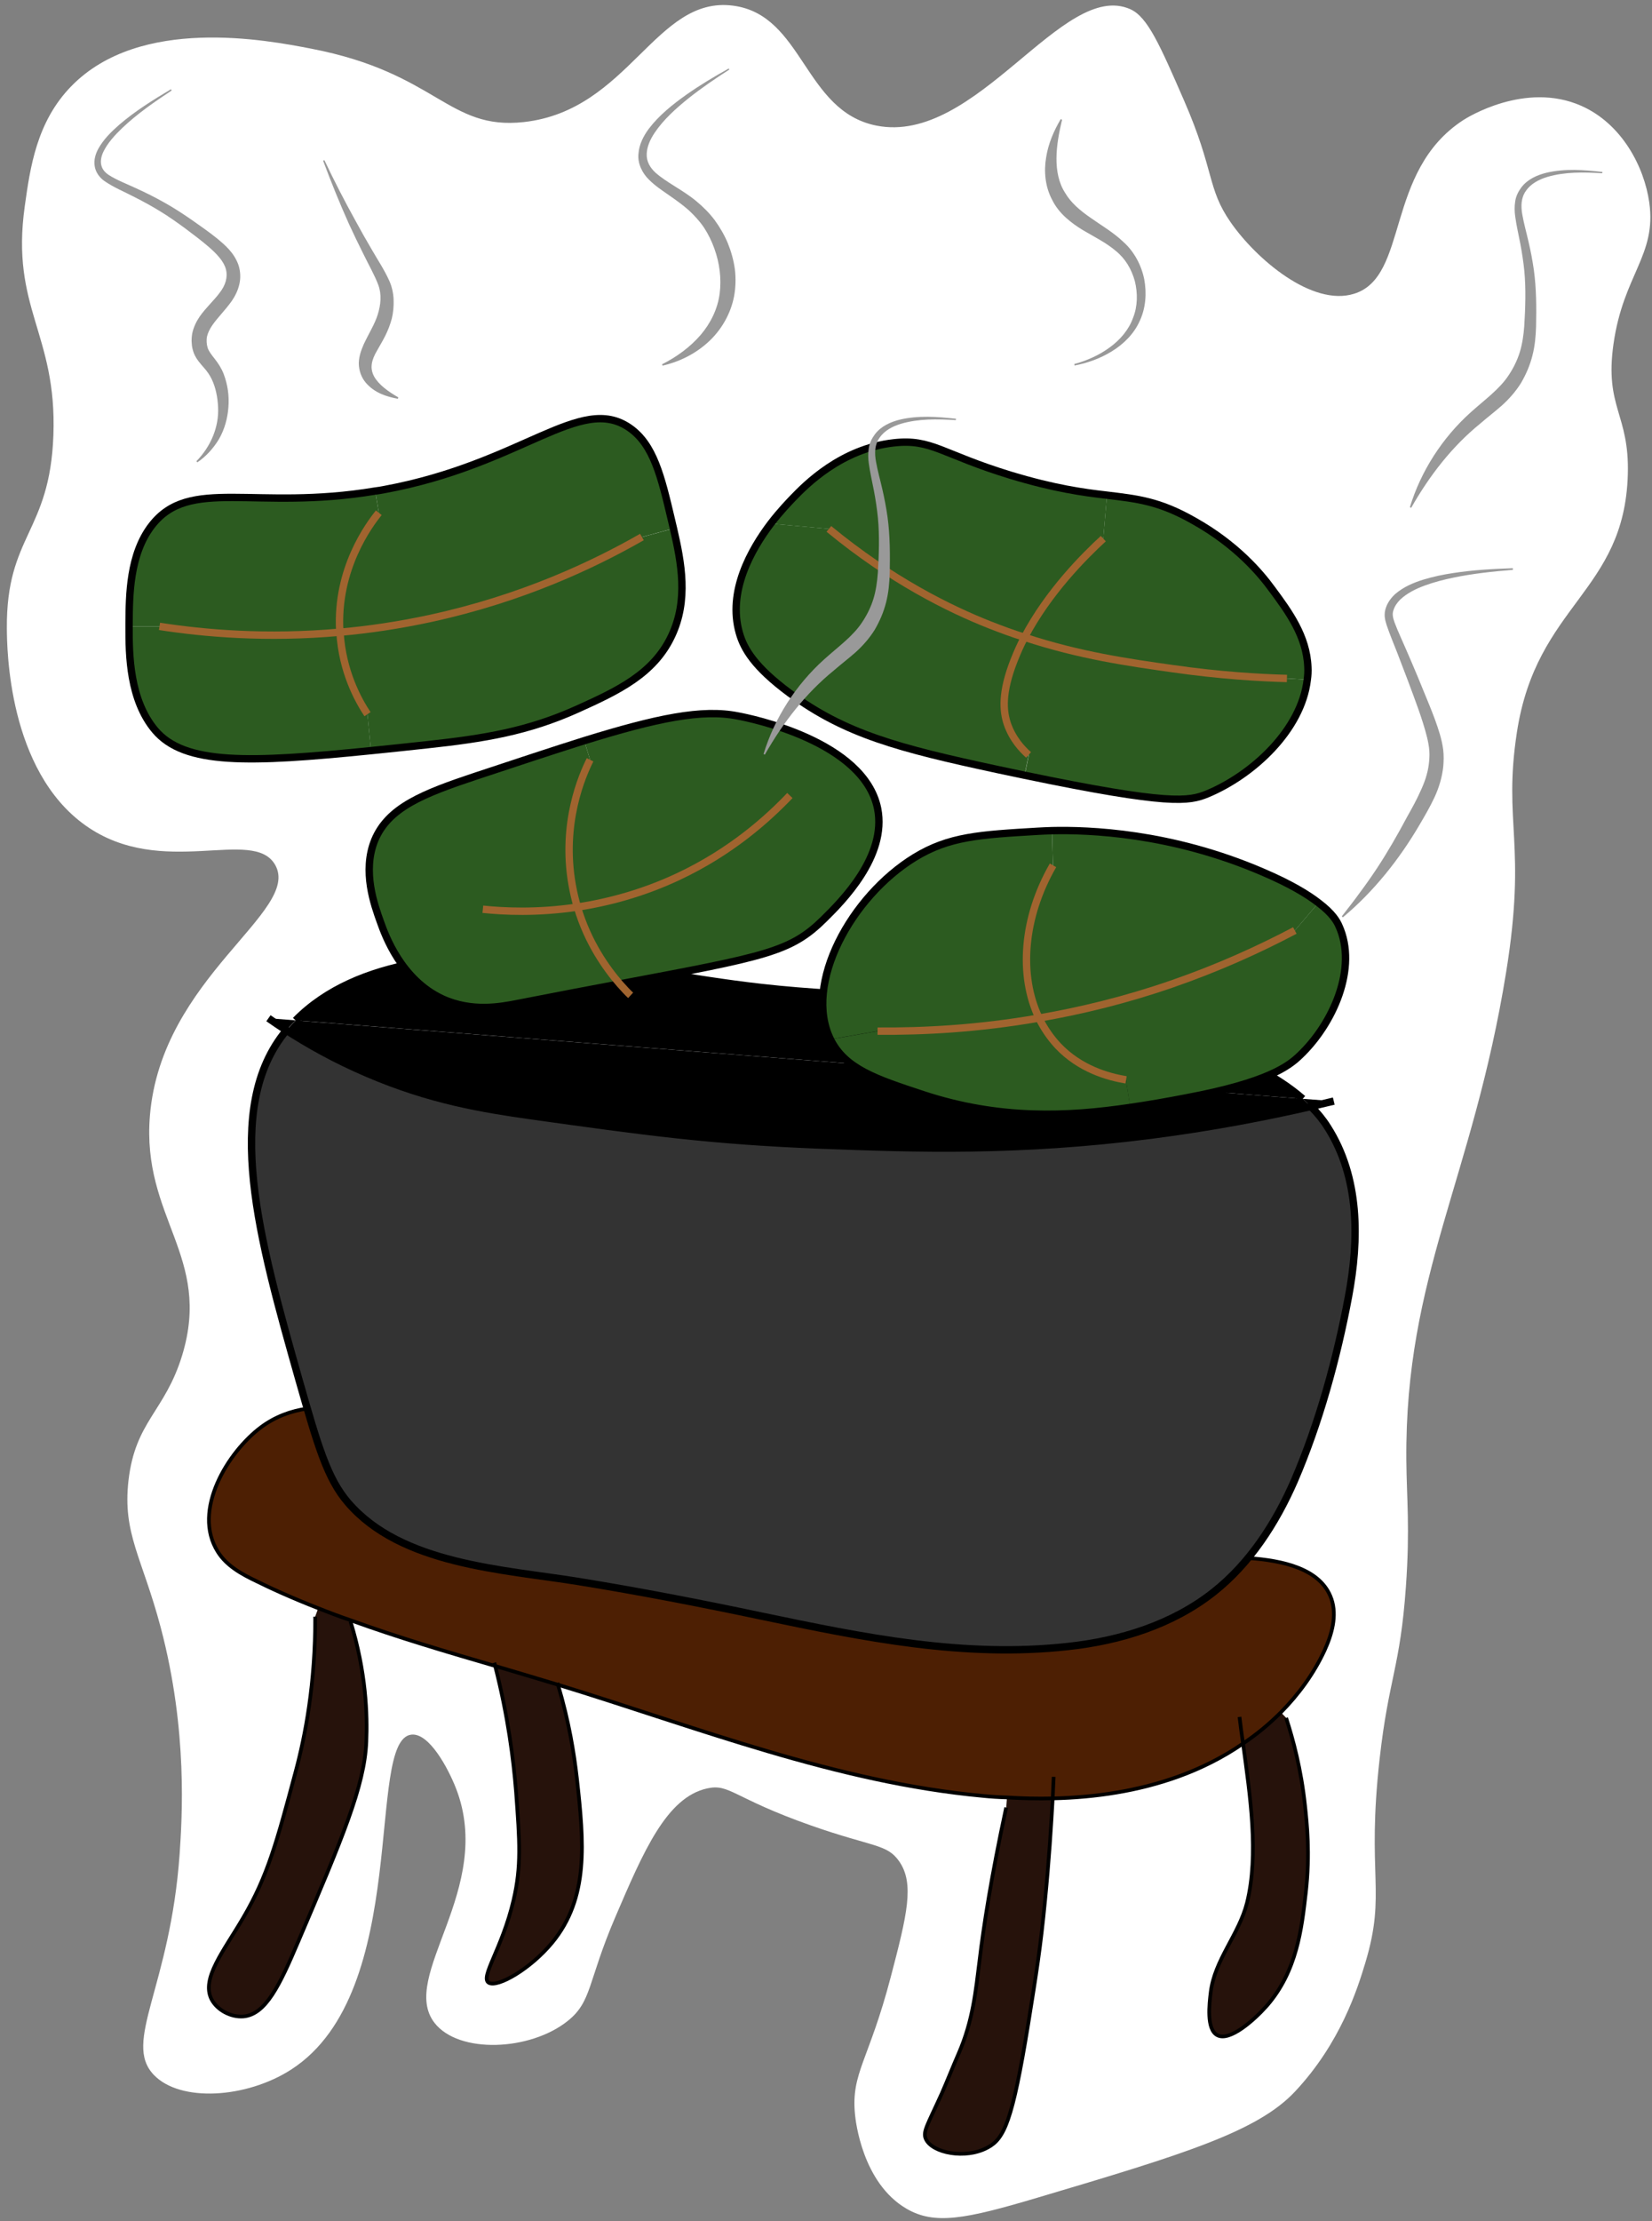 <svg xmlns="http://www.w3.org/2000/svg" viewBox="0 0 224 301" width="256" height="344"><rect x="0" y="0" width="224" height="301" fill="#808080" stroke="none"/><style>tspan { white-space:pre }.shp0 { fill: #ffffff } .shp1 { fill: #4d1f03 } .shp2 { fill: #26120b } .shp3 { fill: none;stroke: #000000;stroke-width: 0.5 } .shp4 { fill: #333333 } .shp5 { fill: #000000 } .shp6 { fill: none;stroke: #000000 } .shp7 { fill: #2c5b20 } .shp8 { fill: none;stroke: #a0642f } .shp9 { fill: #999999 } </style><g ></g><g ><g ><path class="shp0" d="M21.79 220.53C19.28 211.06 16.6 207.83 17.42 200.64C18.35 192.55 22.36 191.31 24.7 183.66C28.79 170.23 19.18 165.07 20.33 151.16C21.89 132.4 40.91 123.52 37.31 117.2C34.33 111.97 21.97 119.21 11.6 111.86C1.08 104.4 0.95 87.84 0.93 85.18C0.83 72.5 6.76 72.21 7.24 58.98C7.74 45.18 1.41 41.79 3.36 27.93C4.09 22.71 4.96 16.5 9.67 11.68C18.98 2.13 36.12 5.42 42.17 6.59C59.32 9.88 60.7 17.68 71.04 16.54C85.32 14.95 88.86 -0.63 99.42 0.77C108.94 2.03 108.99 15.06 118.83 17.02C132.43 19.73 144.08 -2.85 153.27 1.25C155.61 2.3 157.26 6.07 160.55 13.62C164.73 23.21 163.64 25.48 166.86 30.11C170.32 35.1 177.91 41.58 183.6 39.81C191.09 37.49 187.69 23.25 198.4 16.28C198.89 15.96 206.81 10.98 214.41 14.34C219.94 16.79 222.95 22.62 223.63 27.44C224.64 34.63 220.12 37.19 218.78 46.6C217.55 55.27 220.96 56.06 220.72 64.31C220.26 80.29 208.34 81.87 205.68 99.24C203.78 111.66 207.06 114.2 204.22 131.75C199.68 159.83 190.49 172.84 190.69 197.84C190.73 203 191.2 207.07 190.63 215.03C189.85 226.01 188.3 227.38 187.07 238.32C185.27 254.33 188.02 256.37 185.13 265.97C184.07 269.49 181.78 276.83 175.59 283.43C170.49 288.87 160.47 291.93 140.63 297.82C130.89 300.71 126.73 301.54 122.88 299.28C116.93 295.78 116.01 287.41 115.93 286.5C115.39 280.88 117.8 279.28 120.78 267.9C122.98 259.51 124.04 255.25 121.91 252.21C120.26 249.85 118.35 250.32 109.94 247.36C99.35 243.63 98.94 241.66 95.87 242.35C90.38 243.57 87.26 250.85 83.42 259.81C79.64 268.63 80.29 271.23 76.95 273.88C71.86 277.93 62.2 278.34 58.92 274.12C54.01 267.81 67.14 256 61.83 242.34C60.76 239.6 58.18 234.78 55.77 235.06C49.49 235.8 55.88 269.83 39.52 280.42C33.45 284.35 24.43 284.93 20.84 281.15C16.6 276.67 23.08 269.35 24.36 251.19C24.67 246.5 25.51 234.57 21.79 220.53Z" /><g ><g ><g ><path class="shp1" d="M75.64 228.29C75.61 228.29 75.56 228.26 75.53 228.26C72.73 227.41 69.93 226.57 67.13 225.75C60.55 223.82 53.99 221.89 47.57 219.57C46.09 219.07 44.61 218.51 43.16 217.93C41.44 217.27 39.75 216.56 38.09 215.82C37.01 215.34 35.92 214.84 34.87 214.31C32.83 213.33 30.72 212.2 29.53 210.27C26.01 204.69 30.9 196.74 35.42 193.38C42.98 187.78 54.16 192.22 62.03 194.83C96.47 206.3 133.18 208.36 169.36 211.14C173.75 211.46 179.11 212.49 180.54 216.69C181.31 218.96 180.59 221.47 179.59 223.67C178.14 226.79 176.1 229.59 173.67 232.05C172.11 233.61 170.39 235.04 168.54 236.28C165.82 238.16 162.83 239.64 159.77 240.75C154.33 242.71 148.56 243.58 142.75 243.71C140.69 243.76 138.6 243.71 136.54 243.58C135.46 243.55 134.35 243.47 133.26 243.37C113.44 241.53 94.67 234.13 75.64 228.29Z" /><path class="shp2" d="M176.95 244.65C177.21 247.06 177.66 251.18 177.06 256.46C176.5 261.32 175.87 267.11 171.75 271.82C170.03 273.75 166.73 276.68 165.06 275.78C163.55 274.99 163.98 271.5 164.16 269.99C164.69 265.55 167.97 262.19 169.08 257.86C170.72 251.28 169.5 243.3 168.55 236.27C170.4 235.03 172.12 233.6 173.68 232.04L174.39 232.78C175.34 235.72 176.42 239.76 176.95 244.65Z" /><path class="shp2" d="M136.54 243.57C138.6 243.7 140.69 243.75 142.75 243.7C142.54 247.45 142.25 252.1 141.72 257.47C141.09 264 140.53 267.43 139.42 274.33C137.28 287.47 136.17 289.82 133.95 291.01C130.91 292.68 126.39 291.75 125.55 289.87C125.1 288.89 125.76 287.99 127.69 283.74C128.48 281.94 129.2 280.09 129.99 278.3C131.97 273.75 132.32 269.66 132.82 265.75C133.38 261.1 134.41 254.41 136.44 244.95L136.54 243.57Z" /><path class="shp2" d="M78.21 240.95C79.19 249.7 79.88 257.18 74.85 263.26C71.92 266.8 67.45 269.39 66.26 268.68C65.04 267.94 68.06 264.13 69.62 257.5C70.7 252.9 70.47 249.54 69.96 242.78C69.62 238.39 68.88 232.55 67.13 225.76C69.93 226.58 72.73 227.43 75.53 228.27C75.56 228.27 75.61 228.3 75.64 228.3C77.15 233.31 77.84 237.68 78.21 240.95Z" /><path class="shp2" d="M47.52 219.73C49.63 226.6 49.82 232.34 49.66 236.06C49.4 242.06 46.41 249.09 40.41 263.15C37.9 269.04 36.02 272.98 32.98 273.25C31.31 273.38 29.44 272.4 28.67 270.92C27.24 268.09 30.34 264.37 32.98 259.85C36.28 254.25 37.55 249.52 40.09 240.03C41.39 235.22 42.76 228.14 42.73 219.07L43.15 217.93C44.6 218.51 46.08 219.07 47.56 219.57L47.52 219.73Z" /></g><g ><path class="shp3" d="M173.67 232.05C176.1 229.59 178.14 226.79 179.59 223.67C180.59 221.48 181.31 218.97 180.54 216.69C179.11 212.49 173.75 211.46 169.36 211.14C133.18 208.36 96.47 206.3 62.03 194.83C54.15 192.21 42.97 187.77 35.42 193.38C30.9 196.74 26.01 204.69 29.53 210.27C30.72 212.2 32.83 213.34 34.87 214.31C35.93 214.84 37.01 215.34 38.09 215.82C39.76 216.56 41.45 217.27 43.16 217.93C44.61 218.51 46.09 219.07 47.57 219.57C53.99 221.9 60.55 223.83 67.13 225.75C69.93 226.57 72.73 227.42 75.53 228.26C75.56 228.26 75.61 228.29 75.64 228.29C94.67 234.13 113.43 241.53 133.26 243.36C134.34 243.47 135.45 243.54 136.54 243.57C138.6 243.7 140.69 243.75 142.75 243.7C148.56 243.57 154.33 242.7 159.77 240.74C162.84 239.63 165.82 238.15 168.54 236.27C170.4 235.03 172.11 233.61 173.67 232.05Z" /><path class="shp3" d="M42.74 219.07C42.77 228.14 41.39 235.22 40.1 240.03C37.56 249.52 36.29 254.25 32.99 259.85C30.35 264.37 27.25 268.1 28.68 270.92C29.45 272.4 31.32 273.38 32.99 273.25C36.03 272.99 37.91 269.05 40.42 263.15C46.42 249.09 49.41 242.06 49.67 236.06C49.83 232.33 49.64 226.6 47.53 219.73" /><path class="shp3" d="M67.03 225.31C67.08 225.47 67.11 225.63 67.14 225.76C68.88 232.55 69.62 238.39 69.97 242.78C70.47 249.55 70.71 252.9 69.63 257.5C68.07 264.13 65.06 267.94 66.27 268.68C67.46 269.39 71.93 266.8 74.86 263.26C79.88 257.18 79.19 249.7 78.22 240.95C77.85 237.67 77.16 233.31 75.66 228.29C75.63 228.21 75.61 228.13 75.58 228.05" /><path class="shp3" d="M136.43 244.94C134.39 254.4 133.36 261.09 132.81 265.74C132.31 269.65 131.96 273.75 129.98 278.29C129.19 280.09 128.47 281.94 127.68 283.73C125.75 287.99 125.09 288.88 125.54 289.86C126.39 291.74 130.91 292.66 133.94 291C136.16 289.81 137.27 287.46 139.41 274.32C140.52 267.42 141.08 263.99 141.71 257.46C142.24 252.09 142.53 247.44 142.74 243.69C142.79 242.66 142.82 241.68 142.87 240.78" /><path class="shp3" d="M174.39 232.79C175.34 235.72 176.43 239.77 176.95 244.66C177.21 247.07 177.66 251.19 177.06 256.47C176.5 261.33 175.87 267.12 171.75 271.83C170.03 273.76 166.73 276.69 165.06 275.79C163.55 275 163.98 271.51 164.16 270C164.69 265.56 167.97 262.2 169.08 257.87C170.72 251.29 169.5 243.31 168.55 236.28C168.36 235.04 168.21 233.82 168.07 232.66" /></g></g></g><g ><g ><g ><path class="shp4" d="M179.99 152.73C184.38 159.58 184.3 167.98 182.84 175.7C181.28 184.05 178.85 192.88 175.49 200.68C172.98 206.42 169.46 211.86 164.55 215.75C158.97 220.16 151.92 222.36 144.86 223.12C130.69 224.71 117.08 221.9 103.31 219.02C95.06 217.28 86.76 215.66 78.44 214.32C68.16 212.65 54.42 212.05 47.17 203.62C44.37 200.37 43.07 195.9 40.56 187.1C35.14 167.99 30.07 150.15 38.82 139.63C41.65 141.45 45.35 143.57 49.81 145.47C58.37 149.14 65.51 150.28 72.06 151.21C87.18 153.32 96.22 154.59 111.04 155.17C124.15 155.67 137.95 156.15 155.97 153.85C164.64 152.74 172.04 151.26 177.72 149.96C178.62 150.83 179.36 151.73 179.99 152.73Z" /><path class="shp5" d="M176.64 148.9L180.87 149.22C179.89 149.46 178.86 149.7 177.75 149.96C177.4 149.58 177.03 149.24 176.64 148.9Z" /><path class="shp5" d="M176.64 148.9C177.04 149.24 177.41 149.59 177.75 149.96C172.07 151.26 164.67 152.74 156 153.85C137.97 156.15 124.18 155.67 111.07 155.17C96.24 154.59 87.2 153.32 72.09 151.21C65.54 150.28 58.4 149.15 49.84 145.47C45.37 143.57 41.67 141.45 38.85 139.63C38.88 139.6 38.9 139.55 38.93 139.52C39.3 139.1 39.67 138.67 40.09 138.28L176.64 148.9Z" /><path class="shp5" d="M176.64 148.9L40.07 138.27C48.5 129.71 63.14 129.05 74.35 129.89C84.02 130.63 93.54 132.72 103.18 133.8C116.21 135.28 129.4 134.91 142.4 136.52C149.54 137.42 156.62 138.93 163.31 141.57C167.68 143.29 172.83 145.57 176.64 148.9Z" /><path class="shp5" d="M40.07 138.27C39.65 138.67 39.28 139.09 38.91 139.51C38.88 139.54 38.86 139.59 38.83 139.62C37.93 139.04 37.11 138.48 36.4 137.98L40.07 138.27Z" /></g><g ><path class="shp6" d="M176.64 148.9C172.83 145.57 167.68 143.3 163.32 141.58C156.63 138.94 149.55 137.43 142.41 136.53C129.41 134.92 116.22 135.29 103.19 133.81C93.54 132.73 84.03 130.64 74.36 129.9C63.15 129.05 48.51 129.71 40.08 138.28" /><path class="shp6" d="M38.83 139.62C30.08 150.14 35.16 167.98 40.57 187.09C43.08 195.89 44.38 200.36 47.18 203.61C54.42 212.04 68.17 212.65 78.45 214.31C86.78 215.66 95.07 217.27 103.32 219.01C117.09 221.89 130.7 224.69 144.87 223.11C151.93 222.34 158.98 220.15 164.56 215.74C169.48 211.85 172.99 206.41 175.5 200.67C178.86 192.87 181.29 184.05 182.85 175.69C184.3 167.97 184.38 159.57 180 152.72C179.37 151.72 178.63 150.82 177.75 149.94" /><path class="shp6" d="M36.4 137.98C37.11 138.48 37.93 139.04 38.83 139.62C41.66 141.44 45.36 143.56 49.82 145.46C58.38 149.13 65.52 150.27 72.07 151.2C87.19 153.31 96.23 154.58 111.05 155.16C124.16 155.66 137.96 156.14 155.98 153.84C164.65 152.73 172.05 151.25 177.73 149.95C178.84 149.69 179.87 149.45 180.85 149.21" /></g></g></g><g ><g ><g ><path class="shp7" d="M181.53 125.43C184.17 131.17 180.71 138.8 176.24 143.03C174.76 144.46 171.88 146.7 160.83 148.77C158.35 149.25 155.83 149.7 153.24 150.07L152.68 146.34C150.25 145.94 146.42 144.89 143.43 141.71C142.4 140.6 141.53 139.33 140.87 137.96C146.53 136.98 152.55 135.53 158.84 133.36C165.18 131.17 170.76 128.63 175.57 126.09L178.77 122.34C180.73 123.82 181.29 124.9 181.53 125.43Z" /><path class="shp7" d="M178.78 122.34L175.58 126.09C170.77 128.63 165.19 131.16 158.85 133.36C152.56 135.53 146.53 136.98 140.88 137.96C138.16 132.25 138.66 124.43 142.78 117.27L142.65 112.57C147.57 112.46 158.72 112.81 171.19 118.17C174.92 119.75 177.27 121.17 178.78 122.34Z" /><path class="shp7" d="M177.35 90.41C177.38 90.99 177.35 91.55 177.27 92.1L174.49 91.94C170.68 91.83 165.37 91.52 159.05 90.62C153.05 89.77 146.42 88.85 138.91 86.36C142.13 80.23 146.97 75.39 149.59 72.99L150.09 67.1C154.19 67.6 157.17 67.89 161.9 70.59C167.64 73.81 170.89 77.67 172.47 79.84C174.76 82.9 177.19 86.21 177.35 90.41Z" /><path class="shp7" d="M174.5 91.94L177.28 92.1C176.49 98.89 169.93 105 163.7 107.59C161.22 108.59 158.65 109.15 138.94 105.05L139.5 102.3C138.6 101.51 137.33 100.13 136.62 98.1C136.04 96.36 135.8 93.9 137.52 89.51C137.94 88.43 138.42 87.37 138.95 86.36C146.46 88.84 153.09 89.77 159.09 90.62C165.38 91.52 170.69 91.84 174.5 91.94Z" /><path class="shp7" d="M152.69 146.33L153.25 150.06C144.74 151.33 135.49 151.73 125.16 148.32C118.79 146.23 114.59 144.86 112.61 140.84L119.01 139.73C125.14 139.78 132.59 139.41 140.89 137.96C141.55 139.33 142.42 140.6 143.45 141.71C146.43 144.88 150.26 145.94 152.69 146.33Z" /><path class="shp7" d="M150.1 67.1L149.6 72.99C146.98 75.4 142.15 80.23 138.92 86.36C137.39 85.88 135.8 85.3 134.19 84.67C128.72 82.5 120.82 78.62 112.39 71.67L104.51 70.96C105.83 69.24 107.05 68 107.52 67.5C109.26 65.7 114.05 60.81 121.18 60.02C126.33 59.44 127.66 61.55 137.04 64.41C142.99 66.2 146.88 66.73 150.1 67.1Z" /><path class="shp7" d="M142.65 112.56L142.78 117.26C138.66 124.42 138.15 132.25 140.88 137.95C132.58 139.4 125.13 139.77 119 139.72L112.6 140.83C108.93 133.32 115.4 121.46 124.04 116.17C128.69 113.34 132.79 113.1 140.8 112.63C141.25 112.61 141.86 112.58 142.65 112.56Z" /><path class="shp7" d="M139.48 102.3L138.92 105.05C137.76 104.81 136.54 104.55 135.27 104.28C121.84 101.4 114.58 99.47 107.07 93.92C102.29 90.38 100.86 87.92 100.25 85.78C98.64 80.15 101.81 74.52 104.51 70.95L112.39 71.66C120.82 78.61 128.72 82.5 134.19 84.66C135.8 85.29 137.39 85.88 138.92 86.35C138.39 87.35 137.92 88.41 137.49 89.5C135.77 93.89 136.01 96.35 136.59 98.09C137.31 100.13 138.58 101.51 139.48 102.3Z" /><path class="shp7" d="M78.29 122.92C78 121.97 77.76 120.96 77.58 119.91C76.1 111.56 78.95 105.08 80.01 102.97L79.22 100.38C89.05 97.34 95.21 96.05 100.05 97.02C101.74 97.34 117.15 100.43 119 109.57C120.3 116.05 114.11 122.18 111.73 124.53C107.18 129.02 103.93 129.58 84.03 133.33C82.26 131.27 79.72 127.78 78.29 122.92Z" /><path class="shp7" d="M91.32 71.62C92.4 76.3 93.36 81.32 91.06 86.18C88.63 91.33 83.79 93.61 78.29 96.09C71.6 99.1 65.74 100.08 57.81 100.93C55.14 101.22 52.63 101.49 50.3 101.72L49.82 96.78C48.58 94.9 46.41 91.02 46.09 85.68C49.98 85.34 54.1 84.73 58.41 83.8C70.81 81.1 80.48 76.53 87.03 72.78L91.32 71.62Z" /><path class="shp7" d="M91.06 70.53C91.14 70.9 91.25 71.24 91.32 71.61L87.04 72.77C80.49 76.52 70.81 81.1 58.42 83.79C54.11 84.72 49.99 85.32 46.1 85.67C46.07 85.62 46.07 85.59 46.07 85.54C45.57 77.03 50.11 71.03 51.36 69.47L50.88 66.54C51.28 66.49 51.67 66.43 52.07 66.35C70.86 62.89 78.68 53.35 85.35 57.97C88.63 60.25 89.66 64.59 91.06 70.53Z" /><path class="shp7" d="M78.29 122.92C79.72 127.78 82.25 131.27 84.03 133.33C80.09 134.07 75.49 134.94 70.1 136C67.93 136.42 63.97 137.19 59.95 135.34C54.4 132.75 52.23 126.75 51.6 124.98C50.75 122.65 49.09 118.08 50.81 113.85C52.66 109.41 57.34 107.56 64.58 105.15C70.24 103.27 75.07 101.66 79.22 100.37L80.01 102.96C78.95 105.07 76.1 111.55 77.58 119.9C77.76 120.96 78 121.97 78.29 122.92Z" /><path class="shp7" d="M50.88 66.54L51.36 69.47C50.12 71.03 45.57 77.03 46.07 85.54C46.07 85.59 46.07 85.62 46.1 85.67C36.08 86.57 27.63 85.8 21.63 84.88L17.5 84.88C17.5 84.72 17.5 84.56 17.5 84.4C17.53 80.73 17.55 75.1 20.59 71.19C25.72 64.59 34.55 69.26 50.88 66.54Z" /><path class="shp7" d="M49.83 96.78L50.31 101.72C33.76 103.39 25.02 103.68 21.03 98.94C17.59 94.84 17.49 88.79 17.51 84.88L21.63 84.88C27.63 85.81 36.09 86.57 46.1 85.67C46.42 91.02 48.59 94.9 49.83 96.78Z" /></g><g ><path class="shp6" d="M79.22 100.37C75.07 101.67 70.23 103.28 64.58 105.15C57.34 107.56 52.66 109.41 50.81 113.85C49.09 118.08 50.76 122.65 51.6 124.98C52.23 126.75 54.4 132.75 59.95 135.34C63.97 137.19 67.93 136.42 70.1 136C75.49 134.94 80.09 134.07 84.03 133.33C103.93 129.58 107.18 129.02 111.73 124.53C114.11 122.18 120.29 116.05 119 109.57C117.15 100.43 101.74 97.33 100.05 97.02C95.21 96.04 89.05 97.33 79.22 100.37Z" /><path class="shp6" d="M91.32 71.62C92.4 76.3 93.36 81.32 91.06 86.18C88.63 91.33 83.79 93.61 78.29 96.09C71.6 99.1 65.74 100.08 57.81 100.93C55.14 101.22 52.63 101.49 50.3 101.72C33.75 103.39 25.01 103.68 21.02 98.94C17.58 94.84 17.48 88.79 17.5 84.88C17.5 84.72 17.5 84.56 17.5 84.4C17.53 80.73 17.55 75.1 20.59 71.19C25.72 64.58 34.54 69.26 50.88 66.54C51.28 66.49 51.67 66.43 52.07 66.35C70.86 62.89 78.68 53.35 85.35 57.97C88.63 60.24 89.66 64.58 91.06 70.52C91.14 70.9 91.24 71.25 91.32 71.62Z" /><path class="shp6" d="M138.92 105.05C137.76 104.81 136.54 104.55 135.27 104.28C121.84 101.4 114.58 99.47 107.07 93.92C102.29 90.38 100.86 87.92 100.25 85.78C98.64 80.15 101.81 74.52 104.51 70.95C105.83 69.23 107.05 67.99 107.52 67.49C109.26 65.69 114.05 60.8 121.18 60.01C126.33 59.43 127.66 61.54 137.04 64.4C142.99 66.2 146.87 66.73 150.1 67.1C154.2 67.6 157.18 67.89 161.91 70.59C167.65 73.81 170.9 77.67 172.48 79.84C174.75 82.91 177.18 86.21 177.34 90.41C177.37 90.99 177.34 91.55 177.26 92.1C176.47 98.89 169.91 105 163.68 107.59C161.2 108.59 158.64 109.15 138.92 105.05Z" /><path class="shp6" d="M112.6 140.84C108.93 133.33 115.4 121.47 124.04 116.18C128.69 113.35 132.79 113.11 140.8 112.64C141.25 112.61 141.86 112.59 142.65 112.56C147.57 112.45 158.72 112.8 171.19 118.16C174.92 119.75 177.27 121.17 178.78 122.34C180.74 123.82 181.29 124.9 181.53 125.43C184.17 131.17 180.71 138.8 176.24 143.03C174.76 144.46 171.88 146.7 160.83 148.77C158.35 149.25 155.83 149.7 153.24 150.07C144.73 151.34 135.48 151.74 125.15 148.33C118.78 146.23 114.58 144.85 112.6 140.84Z" /><path class="shp8" d="M51.36 69.48C50.12 71.04 45.57 77.04 46.07 85.55C46.07 85.6 46.07 85.63 46.1 85.68C46.42 91.02 48.58 94.9 49.83 96.78" /><path class="shp8" d="M21.63 84.88C27.63 85.81 36.09 86.57 46.1 85.67C49.99 85.33 54.11 84.72 58.42 83.79C70.82 81.09 80.49 76.52 87.04 72.77" /><path class="shp8" d="M80.01 102.96C78.95 105.07 76.1 111.55 77.58 119.9C77.77 120.96 78 121.96 78.29 122.91C79.72 127.77 82.25 131.26 84.03 133.32C84.64 134.01 85.14 134.54 85.51 134.88" /><path class="shp8" d="M65.47 123.21C68.25 123.5 72.82 123.74 78.29 122.92C82.41 122.29 87.09 121.07 91.9 118.82C99.12 115.44 104.08 110.97 107.1 107.8" /><path class="shp8" d="M112.39 71.67C120.82 78.62 128.72 82.51 134.19 84.67C135.8 85.3 137.39 85.89 138.92 86.36C146.43 88.84 153.06 89.77 159.06 90.62C165.38 91.52 170.69 91.84 174.5 91.94" /><path class="shp8" d="M149.6 72.99C146.98 75.4 142.15 80.23 138.92 86.36C138.39 87.36 137.92 88.42 137.49 89.51C135.77 93.9 136.01 96.36 136.59 98.1C137.3 100.14 138.57 101.51 139.47 102.3" /><path class="shp8" d="M118.99 139.73C125.12 139.78 132.57 139.41 140.87 137.96C146.53 136.98 152.55 135.53 158.84 133.36C165.18 131.17 170.76 128.63 175.57 126.09" /><path class="shp8" d="M142.78 117.26C138.66 124.42 138.15 132.25 140.88 137.95C141.54 139.32 142.41 140.59 143.44 141.7C146.43 144.87 150.26 145.93 152.69 146.33" /></g></g></g><g ><path class="shp9" d="M217.24 23.48C214.75 23.32 212.18 23.28 209.82 23.97C208.66 24.32 207.55 24.91 206.91 25.86C206.23 26.8 206.2 27.97 206.43 29.16C206.64 30.35 206.99 31.57 207.27 32.81C207.56 34.05 207.8 35.31 207.98 36.58C208.33 39.14 208.33 41.69 208.28 44.24C208.24 45.52 208.13 46.85 207.79 48.17C207.46 49.48 206.93 50.72 206.24 51.9C205.52 53.06 204.59 54.1 203.62 54.97C202.63 55.84 201.64 56.59 200.71 57.4C196.9 60.49 193.85 64.42 191.35 68.81L191.17 68.73C192.65 63.88 195.54 59.36 199.39 55.9C201.32 54.16 203.31 52.76 204.57 50.84C205.21 49.88 205.74 48.81 206.08 47.7C206.42 46.58 206.59 45.4 206.68 44.17C206.83 41.69 206.92 39.19 206.69 36.74C206.57 35.51 206.38 34.29 206.15 33.06C205.92 31.83 205.62 30.61 205.45 29.32C205.36 28.68 205.34 27.99 205.45 27.3C205.54 26.61 205.87 25.95 206.28 25.4C207.13 24.28 208.43 23.72 209.68 23.41C212.21 22.82 214.78 23.02 217.28 23.3L217.24 23.48Z" /></g><g ><path class="shp9" d="M129.6 56.93C127.11 56.77 124.54 56.73 122.18 57.42C121.02 57.77 119.91 58.36 119.27 59.31C118.59 60.25 118.56 61.42 118.79 62.61C119 63.8 119.35 65.02 119.63 66.26C119.92 67.5 120.16 68.76 120.34 70.03C120.69 72.59 120.69 75.14 120.64 77.69C120.6 78.97 120.49 80.3 120.15 81.62C119.82 82.93 119.29 84.17 118.6 85.35C117.88 86.51 116.95 87.55 115.98 88.42C114.99 89.29 114 90.04 113.07 90.85C109.26 93.94 106.21 97.87 103.71 102.26L103.53 102.18C105.01 97.33 107.9 92.81 111.75 89.35C113.68 87.61 115.67 86.21 116.92 84.29C117.56 83.33 118.09 82.26 118.43 81.15C118.77 80.03 118.94 78.85 119.03 77.62C119.18 75.14 119.27 72.64 119.04 70.19C118.92 68.96 118.73 67.74 118.5 66.51C118.27 65.28 117.97 64.06 117.8 62.77C117.71 62.13 117.69 61.44 117.8 60.75C117.89 60.06 118.22 59.4 118.63 58.85C119.48 57.73 120.78 57.17 122.03 56.86C124.56 56.27 127.13 56.47 129.63 56.75L129.6 56.93Z" /></g><g ><path class="shp9" d="M205.14 77.22C202.44 77.44 199.74 77.72 197.1 78.27C195.78 78.54 194.48 78.88 193.23 79.33C191.99 79.78 190.79 80.38 189.88 81.23C189.44 81.66 189.1 82.16 188.94 82.7C188.75 83.23 188.87 83.71 189.09 84.34C189.54 85.55 190.14 86.8 190.67 88.04C191.76 90.54 192.8 93.04 193.82 95.57C194.33 96.84 194.83 98.12 195.23 99.48C195.43 100.16 195.6 100.87 195.69 101.61C195.78 102.38 195.76 103.11 195.7 103.84C195.55 105.31 195.11 106.75 194.51 108.04C193.91 109.33 193.21 110.52 192.52 111.7C189.77 116.41 186.27 120.82 182.08 124.31L181.94 124.17C182.77 123.09 183.62 122.04 184.4 120.94C185.21 119.86 185.98 118.76 186.72 117.64C188.2 115.39 189.51 113.1 190.79 110.7C191.45 109.53 192.1 108.36 192.62 107.18C193.17 106.01 193.57 104.84 193.73 103.61C193.81 103 193.85 102.36 193.81 101.78C193.77 101.18 193.65 100.55 193.5 99.92C193.19 98.66 192.77 97.39 192.33 96.12C191.42 93.59 190.46 91.04 189.48 88.52C188.99 87.25 188.46 86.03 188.01 84.68C187.9 84.34 187.8 83.97 187.76 83.57C187.72 83.16 187.79 82.71 187.92 82.35C188.17 81.6 188.66 80.97 189.21 80.47C190.35 79.51 191.66 78.96 192.98 78.55C194.3 78.15 195.65 77.86 197 77.66C199.7 77.24 202.42 77.09 205.13 77L205.14 77.22Z" /></g><g ><path class="shp9" d="M145.67 49.33C147.39 48.87 149.05 48.12 150.47 47.08C151.89 46.05 153.06 44.68 153.63 43.08C154.26 41.51 154.28 39.74 153.88 38.11C153.44 36.49 152.59 35.04 151.28 33.99C150 32.9 148.42 32.12 146.82 31.18C145.26 30.22 143.58 28.95 142.67 27.09C141.7 25.29 141.53 23.19 141.85 21.32C142.15 19.43 142.9 17.71 143.83 16.14L144.01 16.22C143.59 17.98 143.26 19.74 143.25 21.45C143.24 23.15 143.56 24.8 144.42 26.13C145.21 27.49 146.47 28.54 147.9 29.53C149.32 30.54 150.95 31.47 152.35 32.81C153.8 34.11 154.77 35.96 155.15 37.84C155.5 39.72 155.36 41.73 154.55 43.47C153.77 45.23 152.37 46.61 150.8 47.58C149.23 48.56 147.49 49.19 145.7 49.53L145.67 49.33Z" /></g><g ><path class="shp9" d="M98.89 9.43C96.99 10.65 95.13 11.91 93.37 13.31C91.63 14.71 89.94 16.23 88.74 18.03C88.15 18.92 87.71 19.91 87.69 20.88C87.65 21.86 88.13 22.71 88.88 23.4C90.42 24.76 92.58 25.74 94.4 27.25C95.31 28 96.17 28.85 96.9 29.82C97.61 30.79 98.23 31.86 98.69 32.96C99.14 34.07 99.47 35.25 99.64 36.46C99.79 37.67 99.76 38.91 99.54 40.13C99.08 42.56 97.77 44.78 96 46.38C94.23 47.99 92.07 49.04 89.84 49.55L89.78 49.36C91.79 48.35 93.6 47.01 95 45.39C96.38 43.77 97.31 41.84 97.58 39.8C97.84 37.77 97.58 35.66 96.86 33.68C96.5 32.67 96.04 31.74 95.47 30.86C94.88 29.99 94.17 29.21 93.38 28.48C92.58 27.77 91.68 27.13 90.76 26.49C89.84 25.84 88.86 25.22 87.99 24.34C87.11 23.49 86.43 22.16 86.57 20.85C86.66 19.55 87.26 18.43 87.95 17.48C89.38 15.6 91.19 14.17 93.04 12.85C94.9 11.54 96.84 10.38 98.82 9.28L98.89 9.43Z" /></g><g ><path class="shp9" d="M23.28 12.26C20.93 13.81 18.59 15.43 16.56 17.36C15.56 18.32 14.6 19.37 14.02 20.56C13.74 21.15 13.6 21.79 13.73 22.35C13.85 22.92 14.21 23.36 14.76 23.72C15.85 24.42 17.21 24.93 18.49 25.53C19.79 26.12 21.07 26.76 22.32 27.47C23.58 28.17 24.78 28.96 25.96 29.77C27.12 30.59 28.29 31.39 29.43 32.31C30.54 33.23 31.77 34.27 32.35 35.96C32.61 36.79 32.65 37.69 32.45 38.53C32.26 39.37 31.87 40.14 31.43 40.78C30.53 42.05 29.5 43.04 28.79 44.07C28.44 44.58 28.19 45.09 28.07 45.6C27.97 46.1 28.01 46.67 28.16 47.14C28.31 47.6 28.66 48.05 29.13 48.65C29.59 49.23 30.05 49.94 30.33 50.68C30.89 52.16 31.09 53.68 30.97 55.19C30.86 56.68 30.45 58.18 29.71 59.47C28.95 60.74 27.95 61.85 26.76 62.65L26.63 62.5C28.6 60.49 29.71 57.82 29.57 55.16C29.51 53.85 29.25 52.51 28.71 51.39C28.44 50.83 28.11 50.34 27.66 49.84C27.24 49.35 26.63 48.72 26.28 47.85C26.13 47.42 26.01 46.98 26 46.54C25.95 46.1 25.99 45.65 26.06 45.21C26.24 44.33 26.63 43.56 27.07 42.9C27.99 41.61 29.06 40.67 29.81 39.64C30.58 38.64 30.91 37.56 30.63 36.48C30.35 35.42 29.41 34.43 28.4 33.54C27.37 32.64 26.24 31.8 25.11 30.95C23.99 30.13 22.85 29.32 21.66 28.6C20.47 27.87 19.25 27.21 17.99 26.58C16.74 25.93 15.44 25.41 14.17 24.54C13.55 24.11 12.96 23.37 12.84 22.52C12.7 21.68 12.95 20.88 13.3 20.21C14.03 18.88 15.08 17.86 16.15 16.92C18.32 15.05 20.74 13.55 23.17 12.1L23.28 12.26Z" /></g><g ><path class="shp9" d="M43.99 21.71C45.31 24.5 46.72 27.24 48.21 29.93C48.94 31.28 49.7 32.62 50.48 33.94C51.25 35.28 52.1 36.53 52.79 38.06C53.14 38.83 53.34 39.75 53.37 40.6C53.4 41.46 53.33 42.33 53.13 43.16C52.91 43.99 52.6 44.78 52.24 45.5C51.88 46.23 51.46 46.89 51.12 47.52C50.38 48.78 50.1 49.88 50.74 51.04C51.38 52.17 52.68 53.08 54.01 53.85L53.94 54.04C52.41 53.75 50.78 53.25 49.59 51.85C49 51.16 48.65 50.19 48.65 49.21C48.67 48.23 49.01 47.37 49.33 46.63C50.03 45.14 50.81 43.94 51.22 42.62C51.63 41.32 51.77 39.9 51.3 38.63C50.81 37.31 50.01 35.93 49.34 34.55C48.64 33.16 47.97 31.77 47.32 30.36C46.05 27.53 44.89 24.66 43.81 21.77L43.99 21.71Z" /></g></g></g></svg>